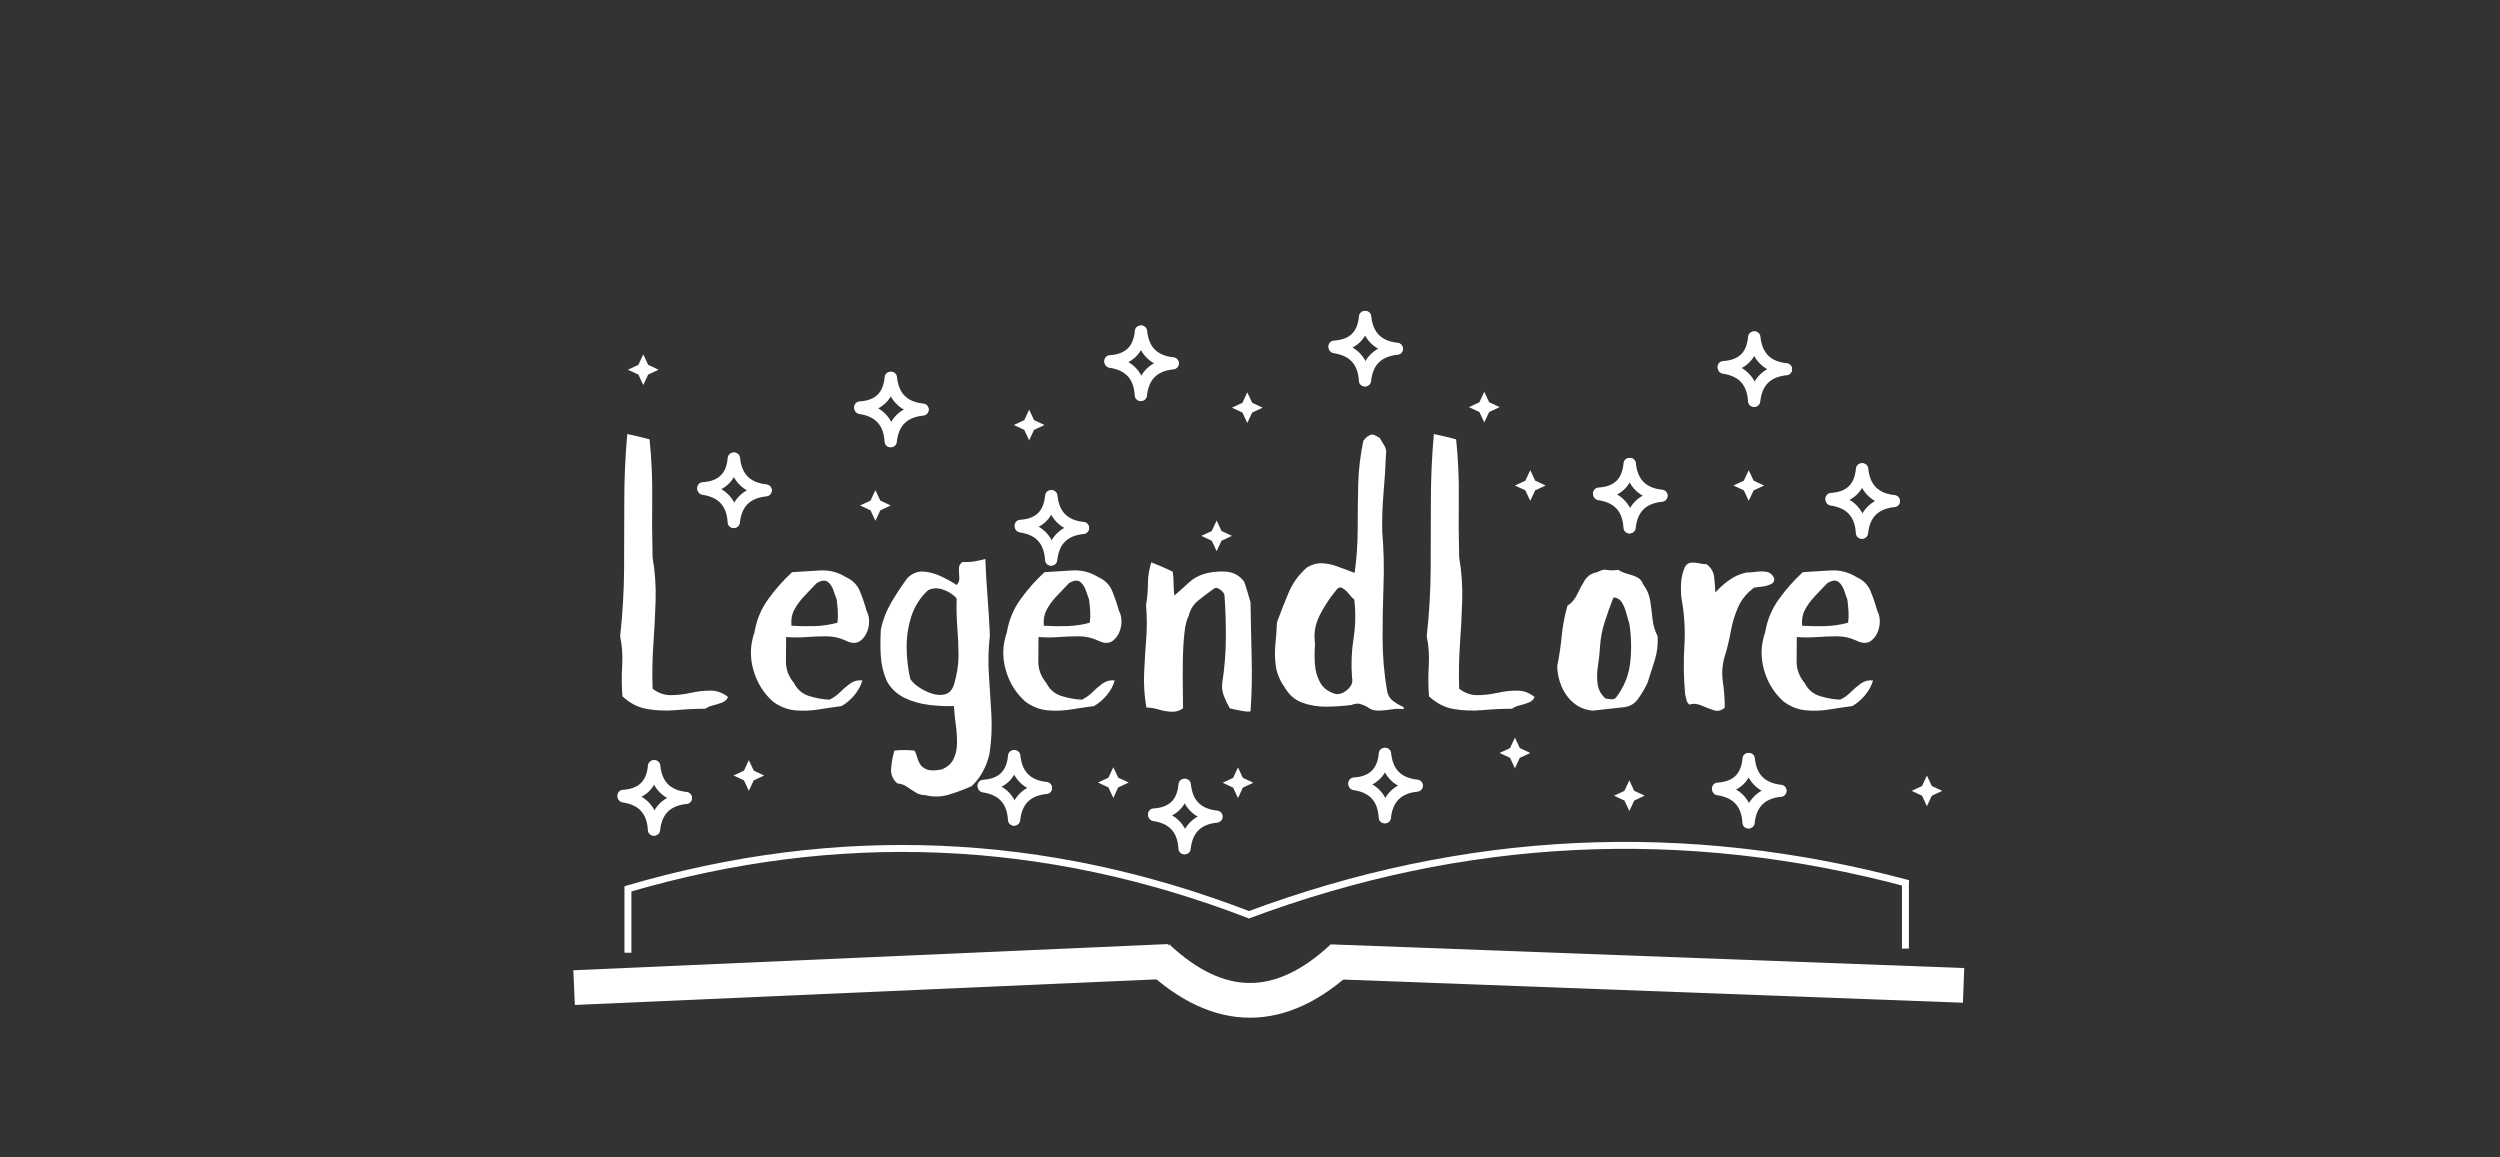 <svg xmlns="http://www.w3.org/2000/svg" xmlns:xlink="http://www.w3.org/1999/xlink" width="1080" zoomAndPan="magnify" viewBox="0 0 810 375" height="500" preserveAspectRatio="xMidYMid meet" version="1.0"><rect x="0" y="0" width="810" height="375" fill="#333333" stroke="none"/><defs><g/><clipPath id="19cd77b630"><rect x="0" width="417" y="0" height="124"/></clipPath><clipPath id="93d2332c91"><path d="M 278.664 158.809 L 288.594 158.809 L 288.594 168.738 L 278.664 168.738 Z M 278.664 158.809 " clip-rule="nonzero"/></clipPath><clipPath id="1a1515560a"><path d="M 283.629 158.809 L 285.211 162.191 L 288.594 163.773 L 285.211 165.352 L 283.629 168.738 L 282.051 165.352 L 278.664 163.773 L 282.051 162.191 Z M 283.629 158.809 " clip-rule="nonzero"/></clipPath><clipPath id="980a6929b6"><path d="M 0.664 0.809 L 10.594 0.809 L 10.594 10.738 L 0.664 10.738 Z M 0.664 0.809 " clip-rule="nonzero"/></clipPath><clipPath id="ae09de90a2"><path d="M 5.629 0.809 L 7.211 4.191 L 10.594 5.773 L 7.211 7.352 L 5.629 10.738 L 4.051 7.352 L 0.664 5.773 L 4.051 4.191 Z M 5.629 0.809 " clip-rule="nonzero"/></clipPath><clipPath id="6808b8193b"><rect x="0" width="11" y="0" height="11"/></clipPath><clipPath id="27f021901b"><path d="M 237.66 246.293 L 247.59 246.293 L 247.59 256.227 L 237.66 256.227 Z M 237.66 246.293 " clip-rule="nonzero"/></clipPath><clipPath id="1f2b73ce05"><path d="M 242.625 246.293 L 244.207 249.68 L 247.59 251.262 L 244.207 252.84 L 242.625 256.227 L 241.047 252.84 L 237.66 251.262 L 241.047 249.68 Z M 242.625 246.293 " clip-rule="nonzero"/></clipPath><clipPath id="cf31c7b174"><path d="M 0.66 0.293 L 10.59 0.293 L 10.59 10.227 L 0.66 10.227 Z M 0.66 0.293 " clip-rule="nonzero"/></clipPath><clipPath id="aac4a3cf8f"><path d="M 5.625 0.293 L 7.207 3.68 L 10.59 5.262 L 7.207 6.84 L 5.625 10.227 L 4.047 6.84 L 0.66 5.262 L 4.047 3.68 Z M 5.625 0.293 " clip-rule="nonzero"/></clipPath><clipPath id="f73fef512b"><rect x="0" width="11" y="0" height="11"/></clipPath><clipPath id="c4f5a510ff"><path d="M 399.16 127.121 L 409.094 127.121 L 409.094 137.051 L 399.16 137.051 Z M 399.16 127.121 " clip-rule="nonzero"/></clipPath><clipPath id="e5fdc90ebd"><path d="M 404.125 127.121 L 405.707 130.508 L 409.094 132.086 L 405.707 133.668 L 404.125 137.051 L 402.547 133.668 L 399.16 132.086 L 402.547 130.508 Z M 404.125 127.121 " clip-rule="nonzero"/></clipPath><clipPath id="a8435a3bcb"><path d="M 0.16 0.121 L 10.094 0.121 L 10.094 10.051 L 0.16 10.051 Z M 0.16 0.121 " clip-rule="nonzero"/></clipPath><clipPath id="9731e7569a"><path d="M 5.125 0.121 L 6.707 3.508 L 10.094 5.086 L 6.707 6.668 L 5.125 10.051 L 3.547 6.668 L 0.16 5.086 L 3.547 3.508 Z M 5.125 0.121 " clip-rule="nonzero"/></clipPath><clipPath id="3e290b8bef"><rect x="0" width="11" y="0" height="11"/></clipPath><clipPath id="cb41f458fe"><path d="M 203.453 114.82 L 213.387 114.82 L 213.387 124.754 L 203.453 124.754 Z M 203.453 114.82 " clip-rule="nonzero"/></clipPath><clipPath id="5579f0e43c"><path d="M 208.418 114.82 L 210 118.207 L 213.387 119.789 L 210 121.367 L 208.418 124.754 L 206.84 121.367 L 203.453 119.789 L 206.84 118.207 Z M 208.418 114.82 " clip-rule="nonzero"/></clipPath><clipPath id="a24dff97c5"><path d="M 0.453 0.82 L 10.387 0.82 L 10.387 10.754 L 0.453 10.754 Z M 0.453 0.82 " clip-rule="nonzero"/></clipPath><clipPath id="dbe44fde4c"><path d="M 5.418 0.82 L 7 4.207 L 10.387 5.789 L 7 7.367 L 5.418 10.754 L 3.84 7.367 L 0.453 5.789 L 3.84 4.207 Z M 5.418 0.82 " clip-rule="nonzero"/></clipPath><clipPath id="b1ee6a3529"><rect x="0" width="11" y="0" height="11"/></clipPath><clipPath id="d4dc972db2"><path d="M 355.75 248.582 L 365.684 248.582 L 365.684 258.516 L 355.75 258.516 Z M 355.75 248.582 " clip-rule="nonzero"/></clipPath><clipPath id="d77515d248"><path d="M 360.715 248.582 L 362.297 251.969 L 365.684 253.547 L 362.297 255.129 L 360.715 258.516 L 359.137 255.129 L 355.75 253.547 L 359.137 251.969 Z M 360.715 248.582 " clip-rule="nonzero"/></clipPath><clipPath id="db3a9db795"><path d="M 0.75 0.582 L 10.684 0.582 L 10.684 10.516 L 0.75 10.516 Z M 0.75 0.582 " clip-rule="nonzero"/></clipPath><clipPath id="7b569aa05f"><path d="M 5.715 0.582 L 7.297 3.969 L 10.684 5.547 L 7.297 7.129 L 5.715 10.516 L 4.137 7.129 L 0.75 5.547 L 4.137 3.969 Z M 5.715 0.582 " clip-rule="nonzero"/></clipPath><clipPath id="5159a816d9"><rect x="0" width="11" y="0" height="11"/></clipPath><clipPath id="eb03de6588"><path d="M 328.48 132.73 L 338.41 132.73 L 338.41 142.664 L 328.48 142.664 Z M 328.48 132.73 " clip-rule="nonzero"/></clipPath><clipPath id="2669a24a54"><path d="M 333.445 132.73 L 335.027 136.117 L 338.41 137.699 L 335.027 139.277 L 333.445 142.664 L 331.867 139.277 L 328.48 137.699 L 331.867 136.117 Z M 333.445 132.73 " clip-rule="nonzero"/></clipPath><clipPath id="cc281baaf3"><path d="M 0.48 0.73 L 10.41 0.73 L 10.41 10.664 L 0.48 10.664 Z M 0.48 0.73 " clip-rule="nonzero"/></clipPath><clipPath id="87c6e11122"><path d="M 5.445 0.73 L 7.027 4.117 L 10.41 5.699 L 7.027 7.277 L 5.445 10.664 L 3.867 7.277 L 0.48 5.699 L 3.867 4.117 Z M 5.445 0.73 " clip-rule="nonzero"/></clipPath><clipPath id="f81ce01976"><rect x="0" width="11" y="0" height="11"/></clipPath><clipPath id="677ed71cf2"><path d="M 389.23 168.652 L 399.16 168.652 L 399.16 178.586 L 389.23 178.586 Z M 389.23 168.652 " clip-rule="nonzero"/></clipPath><clipPath id="3ca3c18296"><path d="M 394.195 168.652 L 395.773 172.039 L 399.16 173.617 L 395.773 175.199 L 394.195 178.586 L 392.613 175.199 L 389.23 173.617 L 392.613 172.039 Z M 394.195 168.652 " clip-rule="nonzero"/></clipPath><clipPath id="cb832947cf"><path d="M 0.23 0.652 L 10.16 0.652 L 10.16 10.586 L 0.23 10.586 Z M 0.23 0.652 " clip-rule="nonzero"/></clipPath><clipPath id="2df8621d0f"><path d="M 5.195 0.652 L 6.773 4.039 L 10.16 5.617 L 6.773 7.199 L 5.195 10.586 L 3.613 7.199 L 0.23 5.617 L 3.613 4.039 Z M 5.195 0.652 " clip-rule="nonzero"/></clipPath><clipPath id="a564f7ed4c"><rect x="0" width="11" y="0" height="11"/></clipPath><clipPath id="405c2d974f"><path d="M 396.141 248.645 L 406.074 248.645 L 406.074 258.574 L 396.141 258.574 Z M 396.141 248.645 " clip-rule="nonzero"/></clipPath><clipPath id="990f99c279"><path d="M 401.109 248.645 L 402.688 252.027 L 406.074 253.609 L 402.688 255.188 L 401.109 258.574 L 399.527 255.188 L 396.141 253.609 L 399.527 252.027 Z M 401.109 248.645 " clip-rule="nonzero"/></clipPath><clipPath id="78e7ab5807"><path d="M 0.141 0.645 L 10.074 0.645 L 10.074 10.574 L 0.141 10.574 Z M 0.141 0.645 " clip-rule="nonzero"/></clipPath><clipPath id="985cf515b1"><path d="M 5.109 0.645 L 6.688 4.027 L 10.074 5.609 L 6.688 7.188 L 5.109 10.574 L 3.527 7.188 L 0.141 5.609 L 3.527 4.027 Z M 5.109 0.645 " clip-rule="nonzero"/></clipPath><clipPath id="4160f84d3f"><rect x="0" width="11" y="0" height="11"/></clipPath><clipPath id="65ee589022"><path d="M 561.625 152.34 L 571.559 152.34 L 571.559 162.273 L 561.625 162.273 Z M 561.625 152.34 " clip-rule="nonzero"/></clipPath><clipPath id="375c18d484"><path d="M 566.59 152.34 L 568.172 155.727 L 571.559 157.305 L 568.172 158.887 L 566.59 162.273 L 565.012 158.887 L 561.625 157.305 L 565.012 155.727 Z M 566.59 152.34 " clip-rule="nonzero"/></clipPath><clipPath id="97b5f31331"><path d="M 0.625 0.34 L 10.559 0.34 L 10.559 10.273 L 0.625 10.273 Z M 0.625 0.34 " clip-rule="nonzero"/></clipPath><clipPath id="3f69a61c8d"><path d="M 5.59 0.34 L 7.172 3.727 L 10.559 5.305 L 7.172 6.887 L 5.59 10.273 L 4.012 6.887 L 0.625 5.305 L 4.012 3.727 Z M 5.59 0.34 " clip-rule="nonzero"/></clipPath><clipPath id="c5368a78e3"><rect x="0" width="11" y="0" height="11"/></clipPath><clipPath id="3c218f7c60"><path d="M 475.941 126.941 L 485.871 126.941 L 485.871 136.875 L 475.941 136.875 Z M 475.941 126.941 " clip-rule="nonzero"/></clipPath><clipPath id="f4ed960d03"><path d="M 480.906 126.941 L 482.488 130.328 L 485.871 131.91 L 482.488 133.488 L 480.906 136.875 L 479.328 133.488 L 475.941 131.91 L 479.328 130.328 Z M 480.906 126.941 " clip-rule="nonzero"/></clipPath><clipPath id="cdc7d4edd1"><path d="M 0.941 0.941 L 10.871 0.941 L 10.871 10.875 L 0.941 10.875 Z M 0.941 0.941 " clip-rule="nonzero"/></clipPath><clipPath id="0d443a2fd3"><path d="M 5.906 0.941 L 7.488 4.328 L 10.871 5.91 L 7.488 7.488 L 5.906 10.875 L 4.328 7.488 L 0.941 5.91 L 4.328 4.328 Z M 5.906 0.941 " clip-rule="nonzero"/></clipPath><clipPath id="e21e625528"><rect x="0" width="11" y="0" height="11"/></clipPath><clipPath id="8fd3fe22e8"><path d="M 619.355 251.273 L 629.289 251.273 L 629.289 261.207 L 619.355 261.207 Z M 619.355 251.273 " clip-rule="nonzero"/></clipPath><clipPath id="017f86a66f"><path d="M 624.32 251.273 L 625.902 254.66 L 629.289 256.242 L 625.902 257.82 L 624.32 261.207 L 622.742 257.82 L 619.355 256.242 L 622.742 254.66 Z M 624.32 251.273 " clip-rule="nonzero"/></clipPath><clipPath id="c5461abea5"><path d="M 0.355 0.273 L 10.289 0.273 L 10.289 10.207 L 0.355 10.207 Z M 0.355 0.273 " clip-rule="nonzero"/></clipPath><clipPath id="b410138ce6"><path d="M 5.32 0.273 L 6.902 3.66 L 10.289 5.242 L 6.902 6.82 L 5.32 10.207 L 3.742 6.82 L 0.355 5.242 L 3.742 3.66 Z M 5.32 0.273 " clip-rule="nonzero"/></clipPath><clipPath id="1a68081cf5"><rect x="0" width="11" y="0" height="11"/></clipPath><clipPath id="86763c31bf"><path d="M 522.938 252.832 L 532.871 252.832 L 532.871 262.766 L 522.938 262.766 Z M 522.938 252.832 " clip-rule="nonzero"/></clipPath><clipPath id="ebac26bce2"><path d="M 527.906 252.832 L 529.484 256.219 L 532.871 257.801 L 529.484 259.379 L 527.906 262.766 L 526.324 259.379 L 522.938 257.801 L 526.324 256.219 Z M 527.906 252.832 " clip-rule="nonzero"/></clipPath><clipPath id="88a3e527e9"><path d="M 0.938 0.832 L 10.871 0.832 L 10.871 10.766 L 0.938 10.766 Z M 0.938 0.832 " clip-rule="nonzero"/></clipPath><clipPath id="b47f93aa3e"><path d="M 5.906 0.832 L 7.484 4.219 L 10.871 5.801 L 7.484 7.379 L 5.906 10.766 L 4.324 7.379 L 0.938 5.801 L 4.324 4.219 Z M 5.906 0.832 " clip-rule="nonzero"/></clipPath><clipPath id="519af1750c"><rect x="0" width="11" y="0" height="11"/></clipPath><clipPath id="be1f9e3ba4"><path d="M 485.871 238.996 L 495.805 238.996 L 495.805 248.926 L 485.871 248.926 Z M 485.871 238.996 " clip-rule="nonzero"/></clipPath><clipPath id="1b47509bf1"><path d="M 490.84 238.996 L 492.418 242.379 L 495.805 243.961 L 492.418 245.539 L 490.84 248.926 L 489.258 245.539 L 485.871 243.961 L 489.258 242.379 Z M 490.84 238.996 " clip-rule="nonzero"/></clipPath><clipPath id="200c60fbed"><path d="M 0.871 0.996 L 10.805 0.996 L 10.805 10.926 L 0.871 10.926 Z M 0.871 0.996 " clip-rule="nonzero"/></clipPath><clipPath id="ab2430bf1f"><path d="M 5.84 0.996 L 7.418 4.379 L 10.805 5.961 L 7.418 7.539 L 5.84 10.926 L 4.258 7.539 L 0.871 5.961 L 4.258 4.379 Z M 5.84 0.996 " clip-rule="nonzero"/></clipPath><clipPath id="14e1be2e40"><rect x="0" width="11" y="0" height="11"/></clipPath><clipPath id="4d6b4788bb"><path d="M 490.84 152.34 L 500.77 152.34 L 500.77 162.273 L 490.84 162.273 Z M 490.84 152.34 " clip-rule="nonzero"/></clipPath><clipPath id="7a5121885a"><path d="M 495.805 152.34 L 497.383 155.727 L 500.77 157.305 L 497.383 158.887 L 495.805 162.273 L 494.223 158.887 L 490.84 157.305 L 494.223 155.727 Z M 495.805 152.34 " clip-rule="nonzero"/></clipPath><clipPath id="80f5c8cfbe"><path d="M 0.84 0.34 L 10.77 0.34 L 10.77 10.273 L 0.84 10.273 Z M 0.84 0.34 " clip-rule="nonzero"/></clipPath><clipPath id="07597ca079"><path d="M 5.805 0.34 L 7.383 3.727 L 10.77 5.305 L 7.383 6.887 L 5.805 10.273 L 4.223 6.887 L 0.84 5.305 L 4.223 3.727 Z M 5.805 0.34 " clip-rule="nonzero"/></clipPath><clipPath id="fb06051d44"><rect x="0" width="11" y="0" height="11"/></clipPath></defs><g transform="matrix(1, 0, 0, 1, 197, 138)"><g clip-path="url(#19cd77b630)"><g fill="#ffffff" fill-opacity="1"><g transform="translate(0.254, 92.24)"><g><path d="M 38.625 -4.406 C 38.301 -3.582 37.672 -2.988 36.734 -2.625 C 35.797 -2.258 34.816 -1.953 33.797 -1.703 C 32.785 -1.461 31.953 -1.098 31.297 -0.609 C 28.273 -0.609 25.156 -0.461 21.938 -0.172 C 18.719 0.109 15.598 0.004 12.578 -0.484 C 9.566 -0.973 6.844 -2.359 4.406 -4.641 C 4.156 -7.898 4.129 -11.18 4.328 -14.484 C 4.535 -17.785 4.316 -20.984 3.672 -24.078 C 4.484 -31.41 4.91 -38.703 4.953 -45.953 C 4.992 -53.211 5.016 -60.488 5.016 -67.781 C 5.016 -75.082 5.336 -82.359 5.984 -89.609 C 7.211 -89.367 8.414 -89.102 9.594 -88.812 C 10.781 -88.531 11.984 -88.223 13.203 -87.891 C 13.859 -81.535 14.145 -75.16 14.062 -68.766 C 13.977 -62.367 14.02 -55.992 14.188 -49.641 C 15 -44.91 15.32 -40.16 15.156 -35.391 C 15 -30.617 14.754 -25.891 14.422 -21.203 C 14.098 -16.523 14.02 -11.82 14.188 -7.094 C 15.977 -5.707 17.93 -5.016 20.047 -5.016 C 22.172 -5.016 24.332 -5.258 26.531 -5.75 C 28.727 -6.238 30.863 -6.484 32.938 -6.484 C 35.02 -6.484 36.914 -5.789 38.625 -4.406 Z M 38.625 -4.406 "/></g></g></g><g fill="#ffffff" fill-opacity="1"><g transform="translate(42.547, 92.24)"><g><path d="M 41.203 -32.391 C 42.016 -30.848 42.238 -29.117 41.875 -27.203 C 41.508 -25.285 40.672 -23.797 39.359 -22.734 C 38.055 -21.68 36.391 -21.68 34.359 -22.734 C 32.398 -23.629 30.336 -24.078 28.172 -24.078 C 26.016 -24.078 23.836 -23.992 21.641 -23.828 C 19.441 -23.672 17.281 -23.676 15.156 -23.844 C 15.156 -21.312 15.133 -18.723 15.094 -16.078 C 15.051 -13.43 15.926 -11.047 17.719 -8.922 C 18.781 -6.805 20.43 -5.398 22.672 -4.703 C 24.922 -4.016 27.102 -3.629 29.219 -3.547 C 30.438 -4.117 31.578 -4.93 32.641 -5.984 C 33.703 -7.047 34.801 -7.984 35.938 -8.797 C 37.082 -9.617 38.391 -9.945 39.859 -9.781 C 39.367 -8.07 38.508 -6.484 37.281 -5.016 C 36.062 -3.547 34.676 -2.363 33.125 -1.469 C 30.688 -1.145 28.18 -0.773 25.609 -0.359 C 23.047 0.047 20.5 0.129 17.969 -0.109 C 15.445 -0.359 13.082 -1.301 10.875 -2.938 C 7.781 -5.707 5.66 -9.148 4.516 -13.266 C 3.379 -17.379 3.504 -21.395 4.891 -25.312 C 5.547 -29.301 7.035 -32.906 9.359 -36.125 C 11.68 -39.344 14.266 -42.254 17.109 -44.859 C 19.961 -45.023 22.914 -45.207 25.969 -45.406 C 29.031 -45.613 31.863 -44.906 34.469 -43.281 C 36.676 -42.301 38.207 -40.77 39.062 -38.688 C 39.914 -36.613 40.629 -34.516 41.203 -32.391 Z M 31.547 -35.938 C 31.211 -36.914 30.844 -37.973 30.438 -39.109 C 30.031 -40.254 29.422 -41.133 28.609 -41.75 C 27.797 -42.363 26.613 -42.223 25.062 -41.328 C 23.844 -40.016 22.555 -38.664 21.203 -37.281 C 19.859 -35.895 18.758 -34.426 17.906 -32.875 C 17.051 -31.332 16.707 -29.539 16.875 -27.5 C 19.395 -27.344 21.914 -27.301 24.438 -27.375 C 26.969 -27.457 29.414 -27.828 31.781 -28.484 C 31.945 -29.703 31.988 -30.941 31.906 -32.203 C 31.82 -33.473 31.703 -34.719 31.547 -35.938 Z M 31.547 -35.938 "/></g></g></g><g fill="#ffffff" fill-opacity="1"><g transform="translate(84.594, 92.24)"><g><path d="M 39.125 -24.328 C 38.633 -20.172 38.531 -15.953 38.812 -11.672 C 39.102 -7.391 39.367 -3.094 39.609 1.219 C 39.848 5.539 39.645 9.781 39 13.938 C 38.594 15.895 37.898 17.789 36.922 19.625 C 35.941 21.457 34.719 23.066 33.25 24.453 C 30.883 25.516 28.438 26.43 25.906 27.203 C 23.383 27.973 20.82 28.035 18.219 27.391 C 17.07 27.391 16.031 27.102 15.094 26.531 C 14.156 25.957 13.219 25.344 12.281 24.688 C 11.344 24.039 10.305 23.676 9.172 23.594 C 7.617 22.289 6.941 20.598 7.141 18.516 C 7.348 16.441 7.695 14.586 8.188 12.953 C 10.383 12.711 12.547 12.711 14.672 12.953 C 14.992 13.359 15.254 13.969 15.453 14.781 C 15.66 15.602 15.988 16.422 16.438 17.234 C 16.883 18.047 17.641 18.656 18.703 19.062 C 19.766 19.477 21.352 19.484 23.469 19.078 C 25.344 18.336 26.645 17.191 27.375 15.641 C 28.113 14.098 28.484 12.328 28.484 10.328 C 28.484 8.328 28.336 6.305 28.047 4.266 C 27.766 2.234 27.582 0.32 27.5 -1.469 C 25.062 -1.383 22.414 -1.504 19.562 -1.828 C 16.707 -2.16 14.035 -2.914 11.547 -4.094 C 9.066 -5.281 7.133 -7.094 5.75 -9.531 C 4.602 -12.145 3.945 -14.875 3.781 -17.719 C 3.625 -20.57 3.629 -23.426 3.797 -26.281 C 4.441 -29.375 5.578 -32.305 7.203 -35.078 C 8.836 -37.859 10.594 -40.508 12.469 -43.031 C 14.02 -44.5 15.734 -45.172 17.609 -45.047 C 19.484 -44.922 21.375 -44.41 23.281 -43.516 C 25.195 -42.617 26.891 -41.68 28.359 -40.703 C 29.016 -41.359 29.301 -42.176 29.219 -43.156 C 29.133 -44.133 29.094 -45.094 29.094 -46.031 C 29.094 -46.969 29.5 -47.68 30.312 -48.172 C 31.625 -48.086 32.891 -48.145 34.109 -48.344 C 35.328 -48.551 36.508 -48.816 37.656 -49.141 C 37.812 -44.984 38.051 -40.848 38.375 -36.734 C 38.707 -32.617 38.957 -28.484 39.125 -24.328 Z M 28.359 -36.312 C 28.035 -36.801 27.383 -37.367 26.406 -38.016 C 25.426 -38.672 24.285 -39.16 22.984 -39.484 C 21.68 -39.805 20.379 -39.645 19.078 -39 C 16.547 -36.633 14.75 -33.82 13.688 -30.562 C 12.633 -27.301 12.125 -23.914 12.156 -20.406 C 12.195 -16.906 12.586 -13.523 13.328 -10.266 C 13.898 -9.367 14.836 -8.473 16.141 -7.578 C 17.441 -6.68 18.863 -5.988 20.406 -5.5 C 21.957 -5.008 23.383 -4.945 24.688 -5.312 C 26 -5.688 26.938 -6.727 27.5 -8.438 C 28.477 -11.781 28.969 -14.895 28.969 -17.781 C 28.969 -20.676 28.844 -23.629 28.594 -26.641 C 28.352 -29.66 28.273 -32.883 28.359 -36.312 Z M 28.359 -36.312 "/></g></g></g><g fill="#ffffff" fill-opacity="1"><g transform="translate(124.32, 92.24)"><g><path d="M 41.203 -32.391 C 42.016 -30.848 42.238 -29.117 41.875 -27.203 C 41.508 -25.285 40.672 -23.797 39.359 -22.734 C 38.055 -21.68 36.391 -21.68 34.359 -22.734 C 32.398 -23.629 30.336 -24.078 28.172 -24.078 C 26.016 -24.078 23.836 -23.992 21.641 -23.828 C 19.441 -23.672 17.281 -23.676 15.156 -23.844 C 15.156 -21.312 15.133 -18.723 15.094 -16.078 C 15.051 -13.43 15.926 -11.047 17.719 -8.922 C 18.781 -6.805 20.43 -5.398 22.672 -4.703 C 24.922 -4.016 27.102 -3.629 29.219 -3.547 C 30.438 -4.117 31.578 -4.93 32.641 -5.984 C 33.703 -7.047 34.801 -7.984 35.938 -8.797 C 37.082 -9.617 38.391 -9.945 39.859 -9.781 C 39.367 -8.07 38.508 -6.484 37.281 -5.016 C 36.062 -3.547 34.676 -2.363 33.125 -1.469 C 30.688 -1.145 28.18 -0.773 25.609 -0.359 C 23.047 0.047 20.5 0.129 17.969 -0.109 C 15.445 -0.359 13.082 -1.301 10.875 -2.938 C 7.781 -5.707 5.66 -9.148 4.516 -13.266 C 3.379 -17.379 3.504 -21.395 4.891 -25.312 C 5.547 -29.301 7.035 -32.906 9.359 -36.125 C 11.68 -39.344 14.266 -42.254 17.109 -44.859 C 19.961 -45.023 22.914 -45.207 25.969 -45.406 C 29.031 -45.613 31.863 -44.906 34.469 -43.281 C 36.676 -42.301 38.207 -40.77 39.062 -38.688 C 39.914 -36.613 40.629 -34.516 41.203 -32.391 Z M 31.547 -35.938 C 31.211 -36.914 30.844 -37.973 30.438 -39.109 C 30.031 -40.254 29.422 -41.133 28.609 -41.75 C 27.797 -42.363 26.613 -42.223 25.062 -41.328 C 23.844 -40.016 22.555 -38.664 21.203 -37.281 C 19.859 -35.895 18.758 -34.426 17.906 -32.875 C 17.051 -31.332 16.707 -29.539 16.875 -27.5 C 19.395 -27.344 21.914 -27.301 24.438 -27.375 C 26.969 -27.457 29.414 -27.828 31.781 -28.484 C 31.945 -29.703 31.988 -30.941 31.906 -32.203 C 31.82 -33.473 31.703 -34.719 31.547 -35.938 Z M 31.547 -35.938 "/></g></g></g><g fill="#ffffff" fill-opacity="1"><g transform="translate(170.035, 92.24)"><g><path d="M 31.422 -0.734 C 30.68 -2.035 30.047 -3.359 29.516 -4.703 C 28.992 -6.047 28.812 -7.453 28.969 -8.922 C 29.707 -13.648 30.098 -18.395 30.141 -23.156 C 30.18 -27.926 30.035 -32.676 29.703 -37.406 C 29.547 -38.062 29.035 -38.691 28.172 -39.297 C 27.316 -39.91 26.566 -39.895 25.922 -39.25 C 24.285 -38.102 22.691 -36.895 21.141 -35.625 C 19.598 -34.363 18.582 -32.719 18.094 -30.688 C 17.438 -29.539 16.969 -27.602 16.688 -24.875 C 16.406 -22.145 16.242 -19.148 16.203 -15.891 C 16.16 -12.629 16.16 -9.594 16.203 -6.781 C 16.242 -3.969 16.266 -1.953 16.266 -0.734 C 15.117 0.078 13.852 0.441 12.469 0.359 C 11.082 0.285 9.719 0.047 8.375 -0.359 C 7.031 -0.773 5.707 -0.984 4.406 -0.984 C 3.75 -4.723 3.5 -8.426 3.656 -12.094 C 3.82 -15.77 4.047 -19.461 4.328 -23.172 C 4.617 -26.879 4.602 -30.566 4.281 -34.234 C 4.688 -36.516 4.891 -38.816 4.891 -41.141 C 4.891 -43.461 5.254 -45.766 5.984 -48.047 C 7.211 -47.555 8.395 -47.066 9.531 -46.578 C 10.676 -46.086 11.816 -45.555 12.953 -44.984 C 13.117 -43.68 13.203 -42.398 13.203 -41.141 C 13.203 -39.879 13.285 -38.594 13.453 -37.281 C 14.992 -38.594 16.5 -39.941 17.969 -41.328 C 19.438 -42.711 21.109 -43.688 22.984 -44.25 C 25.098 -44.906 27.414 -45.172 29.938 -45.047 C 32.469 -44.922 34.508 -43.844 36.062 -41.812 C 36.469 -40.664 36.832 -39.539 37.156 -38.438 C 37.488 -37.344 37.816 -36.223 38.141 -35.078 C 38.223 -29.211 38.344 -23.328 38.5 -17.422 C 38.664 -11.516 38.547 -5.625 38.141 0.25 C 37.734 0.32 37.305 0.336 36.859 0.297 C 36.41 0.266 35.984 0.207 35.578 0.125 C 34.836 -0.039 34.117 -0.18 33.422 -0.297 C 32.734 -0.422 32.066 -0.566 31.422 -0.734 Z M 31.422 -0.734 "/></g></g></g><g fill="#ffffff" fill-opacity="1"><g transform="translate(212.328, 92.24)"><g><path d="M 40.094 -6.359 C 40.344 -4.973 40.992 -3.891 42.047 -3.109 C 43.109 -2.336 44.047 -1.77 44.859 -1.406 C 45.68 -1.039 45.805 -0.734 45.234 -0.484 C 44.086 -0.648 42.781 -0.609 41.312 -0.359 C 39.852 -0.117 38.445 0 37.094 0 C 35.75 0 34.594 -0.406 33.625 -1.219 C 32.727 -1.707 31.93 -2.031 31.234 -2.188 C 30.547 -2.352 29.629 -2.234 28.484 -1.828 C 26.035 -1.504 23.406 -1.32 20.594 -1.281 C 17.781 -1.238 15.129 -1.664 12.641 -2.562 C 10.16 -3.457 8.188 -5.211 6.719 -7.828 C 5.25 -9.941 4.352 -12.16 4.031 -14.484 C 3.707 -16.805 3.664 -19.172 3.906 -21.578 C 4.156 -23.984 4.32 -26.328 4.406 -28.609 C 5.539 -31.703 6.781 -34.859 8.125 -38.078 C 9.469 -41.297 11.445 -44.047 14.062 -46.328 C 15.77 -47.391 17.5 -47.859 19.25 -47.734 C 21 -47.617 22.75 -47.211 24.5 -46.516 C 26.258 -45.828 27.953 -45.195 29.578 -44.625 C 30.234 -49.352 30.562 -54.098 30.562 -58.859 C 30.562 -63.629 30.617 -68.414 30.734 -73.219 C 30.859 -78.031 31.41 -82.758 32.391 -87.406 C 32.391 -87.406 32.57 -87.629 32.938 -88.078 C 33.312 -88.523 33.82 -88.91 34.469 -89.234 C 35.125 -89.566 35.816 -89.488 36.547 -89 C 36.797 -88.832 37.02 -88.707 37.219 -88.625 C 37.426 -88.551 37.57 -88.473 37.656 -88.391 C 38.227 -87.492 38.754 -86.633 39.234 -85.812 C 39.723 -85 39.891 -84.062 39.734 -83 C 39.566 -78.844 39.301 -74.688 38.938 -70.531 C 38.57 -66.375 38.43 -62.18 38.516 -57.953 C 39.004 -52.242 39.145 -46.516 38.938 -40.766 C 38.727 -35.023 38.625 -29.281 38.625 -23.531 C 38.625 -17.789 39.113 -12.066 40.094 -6.359 Z M 28.734 -10.641 C 28.398 -14.953 28.562 -19.188 29.219 -23.344 C 29.875 -27.5 29.957 -31.695 29.469 -35.938 C 28.977 -36.344 28.383 -36.973 27.688 -37.828 C 27 -38.691 26.285 -39.328 25.547 -39.734 C 24.816 -40.141 24.125 -39.852 23.469 -38.875 C 21.508 -36.508 19.773 -33.859 18.266 -30.922 C 16.766 -27.992 16.258 -24.898 16.75 -21.641 C 16.582 -19.68 16.562 -17.562 16.688 -15.281 C 16.812 -13 17.379 -10.941 18.391 -9.109 C 19.41 -7.273 21.102 -6.031 23.469 -5.375 C 24.77 -5.219 26.051 -5.707 27.312 -6.844 C 28.582 -7.988 29.055 -9.254 28.734 -10.641 Z M 28.734 -10.641 "/></g></g></g><g fill="#ffffff" fill-opacity="1"><g transform="translate(261.588, 92.24)"><g><path d="M 38.625 -4.406 C 38.301 -3.582 37.672 -2.988 36.734 -2.625 C 35.797 -2.258 34.816 -1.953 33.797 -1.703 C 32.785 -1.461 31.953 -1.098 31.297 -0.609 C 28.273 -0.609 25.156 -0.461 21.938 -0.172 C 18.719 0.109 15.598 0.004 12.578 -0.484 C 9.566 -0.973 6.844 -2.359 4.406 -4.641 C 4.156 -7.898 4.129 -11.18 4.328 -14.484 C 4.535 -17.785 4.316 -20.984 3.672 -24.078 C 4.484 -31.41 4.91 -38.703 4.953 -45.953 C 4.992 -53.211 5.016 -60.488 5.016 -67.781 C 5.016 -75.082 5.336 -82.359 5.984 -89.609 C 7.211 -89.367 8.414 -89.102 9.594 -88.812 C 10.781 -88.531 11.984 -88.223 13.203 -87.891 C 13.859 -81.535 14.145 -75.16 14.062 -68.766 C 13.977 -62.367 14.02 -55.992 14.188 -49.641 C 15 -44.91 15.32 -40.16 15.156 -35.391 C 15 -30.617 14.754 -25.891 14.422 -21.203 C 14.098 -16.523 14.02 -11.82 14.188 -7.094 C 15.977 -5.707 17.93 -5.016 20.047 -5.016 C 22.172 -5.016 24.332 -5.258 26.531 -5.75 C 28.727 -6.238 30.863 -6.484 32.938 -6.484 C 35.02 -6.484 36.914 -5.789 38.625 -4.406 Z M 38.625 -4.406 "/></g></g></g><g fill="#ffffff" fill-opacity="1"><g transform="translate(303.881, 92.24)"><g><path d="M 36.188 -24.078 C 36.352 -21.473 36.047 -18.906 35.266 -16.375 C 34.492 -13.852 33.703 -11.367 32.891 -8.922 C 32.066 -7.211 31.066 -5.52 29.891 -3.844 C 28.711 -2.176 27.102 -1.258 25.062 -1.094 L 15.281 0 C 12.914 -0.164 10.859 -0.957 9.109 -2.375 C 7.359 -3.801 6.016 -5.613 5.078 -7.812 C 4.141 -10.02 3.672 -12.223 3.672 -14.422 C 4.316 -17.68 4.801 -20.961 5.125 -24.266 C 5.457 -27.566 6.07 -30.805 6.969 -33.984 C 8.352 -34.879 9.41 -36.117 10.141 -37.703 C 10.879 -39.297 11.695 -40.805 12.594 -42.234 C 13.488 -43.66 14.832 -44.535 16.625 -44.859 C 17.77 -45.43 18.582 -45.695 19.062 -45.656 C 19.551 -45.613 20.102 -45.551 20.719 -45.469 C 21.332 -45.395 22.25 -45.438 23.469 -45.594 C 24.363 -45.031 25.363 -44.602 26.469 -44.312 C 27.57 -44.031 28.586 -43.664 29.516 -43.219 C 30.453 -42.77 31.129 -41.973 31.547 -40.828 C 32.766 -39.203 33.516 -37.43 33.797 -35.516 C 34.086 -33.598 34.332 -31.66 34.531 -29.703 C 34.738 -27.742 35.289 -25.867 36.188 -24.078 Z M 27.016 -28.234 C 26.691 -29.211 26.363 -30.332 26.031 -31.594 C 25.707 -32.863 25.238 -34.004 24.625 -35.016 C 24.02 -36.035 23.102 -36.586 21.875 -36.672 C 20.82 -33.984 19.863 -31.297 19 -28.609 C 18.145 -25.922 17.641 -23.109 17.484 -20.172 C 17.398 -18.535 17.191 -16.676 16.859 -14.594 C 16.535 -12.52 16.492 -10.547 16.734 -8.672 C 16.984 -6.805 17.844 -5.219 19.312 -3.906 C 19.883 -3.832 20.492 -3.754 21.141 -3.672 C 21.797 -3.586 22.328 -3.789 22.734 -4.281 C 25.348 -7.695 26.879 -11.504 27.328 -15.703 C 27.773 -19.898 27.672 -24.078 27.016 -28.234 Z M 27.016 -28.234 "/></g></g></g><g fill="#ffffff" fill-opacity="1"><g transform="translate(343.851, 92.24)"><g><path d="M 33.859 -43.156 C 34.191 -42.176 33.906 -41.461 33 -41.016 C 32.102 -40.566 31.066 -40.281 29.891 -40.156 C 28.711 -40.031 27.914 -39.93 27.5 -39.859 C 25.145 -38.141 23.414 -36.035 22.312 -33.547 C 21.207 -31.066 20.41 -28.441 19.922 -25.672 C 19.43 -22.898 18.781 -20.211 17.969 -17.609 C 17.156 -14.836 16.953 -12.082 17.359 -9.344 C 17.766 -6.613 17.969 -3.828 17.969 -0.984 C 16.906 -0.004 15.723 0.281 14.422 -0.125 C 13.117 -0.531 11.797 -1.035 10.453 -1.641 C 9.109 -2.254 7.785 -2.359 6.484 -1.953 C 5.992 -2.359 5.688 -2.867 5.562 -3.484 C 5.438 -4.098 5.297 -4.688 5.141 -5.25 C 4.648 -10.551 4.566 -15.805 4.891 -21.016 C 5.211 -26.234 4.883 -31.453 3.906 -36.672 C 3.75 -38.305 3.727 -39.957 3.844 -41.625 C 3.969 -43.289 4.359 -44.898 5.016 -46.453 C 5.504 -47.348 6.156 -47.836 6.969 -47.922 C 7.781 -48.004 8.656 -47.941 9.594 -47.734 C 10.531 -47.535 11.367 -47.438 12.109 -47.438 C 13.566 -46.289 14.379 -44.879 14.547 -43.203 C 14.711 -41.535 14.836 -39.891 14.922 -38.266 C 16.305 -39.816 17.832 -41.18 19.5 -42.359 C 21.164 -43.535 23.02 -44.332 25.062 -44.75 C 26.039 -44.75 27.078 -44.828 28.172 -44.984 C 29.273 -45.148 30.352 -45.148 31.406 -44.984 C 32.469 -44.828 33.285 -44.219 33.859 -43.156 Z M 33.859 -43.156 "/></g></g></g><g fill="#ffffff" fill-opacity="1"><g transform="translate(370.008, 92.24)"><g><path d="M 41.203 -32.391 C 42.016 -30.848 42.238 -29.117 41.875 -27.203 C 41.508 -25.285 40.672 -23.797 39.359 -22.734 C 38.055 -21.68 36.391 -21.68 34.359 -22.734 C 32.398 -23.629 30.336 -24.078 28.172 -24.078 C 26.016 -24.078 23.836 -23.992 21.641 -23.828 C 19.441 -23.672 17.281 -23.676 15.156 -23.844 C 15.156 -21.312 15.133 -18.723 15.094 -16.078 C 15.051 -13.43 15.926 -11.047 17.719 -8.922 C 18.781 -6.805 20.43 -5.398 22.672 -4.703 C 24.922 -4.016 27.102 -3.629 29.219 -3.547 C 30.438 -4.117 31.578 -4.93 32.641 -5.984 C 33.703 -7.047 34.801 -7.984 35.938 -8.797 C 37.082 -9.617 38.391 -9.945 39.859 -9.781 C 39.367 -8.07 38.508 -6.484 37.281 -5.016 C 36.062 -3.547 34.676 -2.363 33.125 -1.469 C 30.688 -1.145 28.18 -0.773 25.609 -0.359 C 23.047 0.047 20.5 0.129 17.969 -0.109 C 15.445 -0.359 13.082 -1.301 10.875 -2.938 C 7.781 -5.707 5.66 -9.148 4.516 -13.266 C 3.379 -17.379 3.504 -21.395 4.891 -25.312 C 5.547 -29.301 7.035 -32.906 9.359 -36.125 C 11.68 -39.344 14.266 -42.254 17.109 -44.859 C 19.961 -45.023 22.914 -45.207 25.969 -45.406 C 29.031 -45.613 31.863 -44.906 34.469 -43.281 C 36.676 -42.301 38.207 -40.77 39.062 -38.688 C 39.914 -36.613 40.629 -34.516 41.203 -32.391 Z M 31.547 -35.938 C 31.211 -36.914 30.844 -37.973 30.438 -39.109 C 30.031 -40.254 29.422 -41.133 28.609 -41.75 C 27.797 -42.363 26.613 -42.223 25.062 -41.328 C 23.844 -40.016 22.555 -38.664 21.203 -37.281 C 19.859 -35.895 18.758 -34.426 17.906 -32.875 C 17.051 -31.332 16.707 -29.539 16.875 -27.5 C 19.395 -27.344 21.914 -27.301 24.438 -27.375 C 26.969 -27.457 29.414 -27.828 31.781 -28.484 C 31.945 -29.703 31.988 -30.941 31.906 -32.203 C 31.82 -33.473 31.703 -34.719 31.547 -35.938 Z M 31.547 -35.938 "/></g></g></g></g></g><path stroke-linecap="butt" transform="matrix(0.75, 0, 0, 0.75, 371.167, 305.975)" fill="none" stroke-linejoin="miter" d="M 5.126 5.476 C 31.782 30.414 58.438 30.414 85.095 5.476 " stroke="#ffffff" stroke-width="15" stroke-opacity="1" stroke-miterlimit="4"/><path stroke-linecap="butt" transform="matrix(0.749, -0.033, 0.033, 0.749, 185.756, 314.37)" fill="none" stroke-linejoin="miter" d="M 0 7.498 L 257.332 7.498 " stroke="#ffffff" stroke-width="15" stroke-opacity="1" stroke-miterlimit="4"/><path stroke-linecap="butt" transform="matrix(0.749, 0.028, -0.028, 0.749, 431.205, 305.978)" fill="none" stroke-linejoin="miter" d="M -0.002 7.498 L 273.976 7.501 " stroke="#ffffff" stroke-width="15" stroke-opacity="1" stroke-miterlimit="4"/><path stroke-linecap="butt" transform="matrix(0, -0.75, 0.75, 0, 202.325, 308.688)" fill="none" stroke-linejoin="miter" d="M 0 1.499 L 28.745 1.499 " stroke="#ffffff" stroke-width="3" stroke-opacity="1" stroke-miterlimit="4"/><path stroke-linecap="butt" transform="matrix(0.749, 0.031, -0.031, 0.749, 203.36, 269.836)" fill="none" stroke-linejoin="miter" d="M 0.484 24.392 C 90.359 -6.132 180.234 -6.129 270.11 24.39 " stroke="#ffffff" stroke-width="3" stroke-opacity="1" stroke-miterlimit="4"/><path stroke-linecap="butt" transform="matrix(0.749, -0.036, 0.036, 0.749, 402.908, 278.326)" fill="none" stroke-linejoin="miter" d="M 0.455 24.391 C 95.776 -6.132 191.099 -6.13 286.419 24.392 " stroke="#ffffff" stroke-width="3" stroke-opacity="1" stroke-miterlimit="4"/><path stroke-linecap="butt" transform="matrix(0, -0.75, 0.75, 0, 616.23, 307.357)" fill="none" stroke-linejoin="miter" d="M 0.002 1.5 L 28.741 1.5 " stroke="#ffffff" stroke-width="3" stroke-opacity="1" stroke-miterlimit="4"/><path stroke-linecap="round" transform="matrix(0.507, 0.553, -0.553, 0.507, 280.376, 127.002)" fill="none" stroke-linejoin="miter" d="M 3.672 6.409 C 10.137 1.173 16.597 1.197 23.058 6.481 " stroke="#ffffff" stroke-width="5" stroke-opacity="1" stroke-miterlimit="4"/><path stroke-linecap="round" transform="matrix(0.53, -0.53, 0.53, 0.53, 283.359, 141.564)" fill="none" stroke-linejoin="miter" d="M 3.673 6.411 C 10.133 1.174 16.596 1.2 23.056 6.481 " stroke="#ffffff" stroke-width="5" stroke-opacity="1" stroke-miterlimit="4"/><path stroke-linecap="round" transform="matrix(-0.53, -0.53, 0.53, -0.53, 297.543, 137.966)" fill="none" stroke-linejoin="miter" d="M 3.67 6.41 C 10.137 1.173 16.596 1.195 23.06 6.48 " stroke="#ffffff" stroke-width="5" stroke-opacity="1" stroke-miterlimit="4"/><path stroke-linecap="round" transform="matrix(-0.536, 0.525, -0.525, -0.536, 293.806, 123.864)" fill="none" stroke-linejoin="miter" d="M 3.613 6.415 C 9.737 1.17 15.862 1.196 21.989 6.492 " stroke="#ffffff" stroke-width="5" stroke-opacity="1" stroke-miterlimit="4"/><path stroke-linecap="round" transform="matrix(0.507, 0.553, -0.553, 0.507, 203.68, 252.846)" fill="none" stroke-linejoin="miter" d="M 3.672 6.41 C 10.137 1.173 16.597 1.197 23.058 6.481 " stroke="#ffffff" stroke-width="5" stroke-opacity="1" stroke-miterlimit="4"/><path stroke-linecap="round" transform="matrix(0.53, -0.53, 0.53, 0.53, 206.664, 267.407)" fill="none" stroke-linejoin="miter" d="M 3.673 6.411 C 10.133 1.174 16.596 1.2 23.056 6.481 " stroke="#ffffff" stroke-width="5" stroke-opacity="1" stroke-miterlimit="4"/><path stroke-linecap="round" transform="matrix(-0.53, -0.53, 0.53, -0.53, 220.848, 263.81)" fill="none" stroke-linejoin="miter" d="M 3.67 6.409 C 10.137 1.172 16.596 1.194 23.06 6.479 " stroke="#ffffff" stroke-width="5" stroke-opacity="1" stroke-miterlimit="4"/><path stroke-linecap="round" transform="matrix(-0.536, 0.525, -0.525, -0.536, 217.111, 249.707)" fill="none" stroke-linejoin="miter" d="M 3.614 6.415 C 9.737 1.17 15.862 1.196 21.989 6.492 " stroke="#ffffff" stroke-width="5" stroke-opacity="1" stroke-miterlimit="4"/><path stroke-linecap="round" transform="matrix(0.507, 0.553, -0.553, 0.507, 375.587, 258.883)" fill="none" stroke-linejoin="miter" d="M 3.674 6.411 C 10.135 1.171 16.595 1.195 23.06 6.483 " stroke="#ffffff" stroke-width="5" stroke-opacity="1" stroke-miterlimit="4"/><path stroke-linecap="round" transform="matrix(0.53, -0.53, 0.53, 0.53, 378.57, 273.445)" fill="none" stroke-linejoin="miter" d="M 3.675 6.409 C 10.135 1.172 16.598 1.198 23.058 6.479 " stroke="#ffffff" stroke-width="5" stroke-opacity="1" stroke-miterlimit="4"/><path stroke-linecap="round" transform="matrix(-0.53, -0.53, 0.53, -0.53, 392.754, 269.847)" fill="none" stroke-linejoin="miter" d="M 3.671 6.412 C 10.135 1.171 16.598 1.197 23.058 6.478 " stroke="#ffffff" stroke-width="5" stroke-opacity="1" stroke-miterlimit="4"/><path stroke-linecap="round" transform="matrix(-0.536, 0.525, -0.525, -0.536, 389.017, 255.744)" fill="none" stroke-linejoin="miter" d="M 3.612 6.417 C 9.739 1.168 15.864 1.194 21.991 6.49 " stroke="#ffffff" stroke-width="5" stroke-opacity="1" stroke-miterlimit="4"/><path stroke-linecap="round" transform="matrix(0.507, 0.553, -0.553, 0.507, 229.528, 153.175)" fill="none" stroke-linejoin="miter" d="M 3.672 6.408 C 10.137 1.172 16.596 1.196 23.057 6.48 " stroke="#ffffff" stroke-width="5" stroke-opacity="1" stroke-miterlimit="4"/><path stroke-linecap="round" transform="matrix(0.53, -0.53, 0.53, 0.53, 232.511, 167.737)" fill="none" stroke-linejoin="miter" d="M 3.674 6.41 C 10.134 1.173 16.597 1.199 23.057 6.48 " stroke="#ffffff" stroke-width="5" stroke-opacity="1" stroke-miterlimit="4"/><path stroke-linecap="round" transform="matrix(-0.53, -0.53, 0.53, -0.53, 246.695, 164.139)" fill="none" stroke-linejoin="miter" d="M 3.67 6.411 C 10.137 1.174 16.597 1.196 23.061 6.481 " stroke="#ffffff" stroke-width="5" stroke-opacity="1" stroke-miterlimit="4"/><path stroke-linecap="round" transform="matrix(-0.536, 0.525, -0.525, -0.536, 242.958, 150.036)" fill="none" stroke-linejoin="miter" d="M 3.612 6.416 C 9.736 1.171 15.865 1.193 21.992 6.489 " stroke="#ffffff" stroke-width="5" stroke-opacity="1" stroke-miterlimit="4"/><path stroke-linecap="round" transform="matrix(0.507, 0.553, -0.553, 0.507, 332.36, 165.359)" fill="none" stroke-linejoin="miter" d="M 3.671 6.408 C 10.136 1.171 16.596 1.195 23.057 6.48 " stroke="#ffffff" stroke-width="5" stroke-opacity="1" stroke-miterlimit="4"/><path stroke-linecap="round" transform="matrix(0.53, -0.53, 0.53, 0.53, 335.343, 179.92)" fill="none" stroke-linejoin="miter" d="M 3.675 6.41 C 10.134 1.173 16.598 1.199 23.057 6.48 " stroke="#ffffff" stroke-width="5" stroke-opacity="1" stroke-miterlimit="4"/><path stroke-linecap="round" transform="matrix(-0.53, -0.53, 0.53, -0.53, 349.527, 176.323)" fill="none" stroke-linejoin="miter" d="M 3.671 6.411 C 10.134 1.17 16.597 1.196 23.061 6.481 " stroke="#ffffff" stroke-width="5" stroke-opacity="1" stroke-miterlimit="4"/><path stroke-linecap="round" transform="matrix(-0.536, 0.525, -0.525, -0.536, 345.79, 162.22)" fill="none" stroke-linejoin="miter" d="M 3.612 6.416 C 9.735 1.171 15.864 1.193 21.991 6.489 " stroke="#ffffff" stroke-width="5" stroke-opacity="1" stroke-miterlimit="4"/><path stroke-linecap="round" transform="matrix(0.507, 0.553, -0.553, 0.507, 519.773, 154.914)" fill="none" stroke-linejoin="miter" d="M 3.672 6.407 C 10.133 1.174 16.596 1.194 23.057 6.478 " stroke="#ffffff" stroke-width="5" stroke-opacity="1" stroke-miterlimit="4"/><path stroke-linecap="round" transform="matrix(0.53, -0.53, 0.53, 0.53, 522.757, 169.475)" fill="none" stroke-linejoin="miter" d="M 3.672 6.407 C 10.135 1.173 16.595 1.195 23.059 6.48 " stroke="#ffffff" stroke-width="5" stroke-opacity="1" stroke-miterlimit="4"/><path stroke-linecap="round" transform="matrix(-0.53, -0.53, 0.53, -0.53, 536.94, 165.878)" fill="none" stroke-linejoin="miter" d="M 3.674 6.408 C 10.134 1.171 16.597 1.197 23.06 6.482 " stroke="#ffffff" stroke-width="5" stroke-opacity="1" stroke-miterlimit="4"/><path stroke-linecap="round" transform="matrix(-0.536, 0.525, -0.525, -0.536, 533.203, 151.775)" fill="none" stroke-linejoin="miter" d="M 3.611 6.415 C 9.738 1.167 15.863 1.193 21.99 6.489 " stroke="#ffffff" stroke-width="5" stroke-opacity="1" stroke-miterlimit="4"/><path stroke-linecap="round" transform="matrix(0.507, 0.553, -0.553, 0.507, 361.424, 112.02)" fill="none" stroke-linejoin="miter" d="M 3.673 6.412 C 10.134 1.172 16.593 1.196 23.058 6.484 " stroke="#ffffff" stroke-width="5" stroke-opacity="1" stroke-miterlimit="4"/><path stroke-linecap="round" transform="matrix(0.53, -0.53, 0.53, 0.53, 364.407, 126.581)" fill="none" stroke-linejoin="miter" d="M 3.674 6.408 C 10.133 1.171 16.597 1.197 23.06 6.481 " stroke="#ffffff" stroke-width="5" stroke-opacity="1" stroke-miterlimit="4"/><path stroke-linecap="round" transform="matrix(-0.53, -0.53, 0.53, -0.53, 378.591, 122.984)" fill="none" stroke-linejoin="miter" d="M 3.673 6.41 C 10.133 1.173 16.596 1.199 23.056 6.48 " stroke="#ffffff" stroke-width="5" stroke-opacity="1" stroke-miterlimit="4"/><path stroke-linecap="round" transform="matrix(-0.536, 0.525, -0.525, -0.536, 374.854, 108.881)" fill="none" stroke-linejoin="miter" d="M 3.609 6.414 C 9.74 1.17 15.865 1.195 21.992 6.492 " stroke="#ffffff" stroke-width="5" stroke-opacity="1" stroke-miterlimit="4"/><path stroke-linecap="round" transform="matrix(0.507, 0.553, -0.553, 0.507, 558.316, 250.512)" fill="none" stroke-linejoin="miter" d="M 3.675 6.41 C 10.133 1.174 16.596 1.194 23.061 6.481 " stroke="#ffffff" stroke-width="5" stroke-opacity="1" stroke-miterlimit="4"/><path stroke-linecap="round" transform="matrix(0.53, -0.53, 0.53, 0.53, 561.299, 265.073)" fill="none" stroke-linejoin="miter" d="M 3.672 6.407 C 10.136 1.173 16.596 1.195 23.059 6.48 " stroke="#ffffff" stroke-width="5" stroke-opacity="1" stroke-miterlimit="4"/><path stroke-linecap="round" transform="matrix(-0.53, -0.53, 0.53, -0.53, 575.483, 261.476)" fill="none" stroke-linejoin="miter" d="M 3.674 6.409 C 10.134 1.172 16.597 1.198 23.057 6.479 " stroke="#ffffff" stroke-width="5" stroke-opacity="1" stroke-miterlimit="4"/><path stroke-linecap="round" transform="matrix(-0.536, 0.525, -0.525, -0.536, 571.746, 247.373)" fill="none" stroke-linejoin="miter" d="M 3.61 6.416 C 9.737 1.167 15.863 1.193 21.99 6.489 " stroke="#ffffff" stroke-width="5" stroke-opacity="1" stroke-miterlimit="4"/><path stroke-linecap="round" transform="matrix(0.507, 0.553, -0.553, 0.507, 595.064, 156.652)" fill="none" stroke-linejoin="miter" d="M 3.673 6.412 C 10.134 1.172 16.594 1.196 23.055 6.48 " stroke="#ffffff" stroke-width="5" stroke-opacity="1" stroke-miterlimit="4"/><path stroke-linecap="round" transform="matrix(0.53, -0.53, 0.53, 0.53, 598.048, 171.214)" fill="none" stroke-linejoin="miter" d="M 3.674 6.408 C 10.133 1.171 16.597 1.197 23.06 6.482 " stroke="#ffffff" stroke-width="5" stroke-opacity="1" stroke-miterlimit="4"/><path stroke-linecap="round" transform="matrix(-0.53, -0.53, 0.53, -0.53, 612.232, 167.617)" fill="none" stroke-linejoin="miter" d="M 3.672 6.41 C 10.132 1.173 16.596 1.199 23.059 6.484 " stroke="#ffffff" stroke-width="5" stroke-opacity="1" stroke-miterlimit="4"/><path stroke-linecap="round" transform="matrix(-0.536, 0.525, -0.525, -0.536, 608.494, 153.514)" fill="none" stroke-linejoin="miter" d="M 3.613 6.418 C 9.74 1.169 15.865 1.195 21.992 6.491 " stroke="#ffffff" stroke-width="5" stroke-opacity="1" stroke-miterlimit="4"/><path stroke-linecap="round" transform="matrix(0.507, 0.553, -0.553, 0.507, 560.125, 113.929)" fill="none" stroke-linejoin="miter" d="M 3.672 6.407 C 10.133 1.175 16.596 1.195 23.057 6.479 " stroke="#ffffff" stroke-width="5" stroke-opacity="1" stroke-miterlimit="4"/><path stroke-linecap="round" transform="matrix(0.53, -0.53, 0.53, 0.53, 563.108, 128.491)" fill="none" stroke-linejoin="miter" d="M 3.675 6.41 C 10.135 1.173 16.595 1.195 23.058 6.48 " stroke="#ffffff" stroke-width="5" stroke-opacity="1" stroke-miterlimit="4"/><path stroke-linecap="round" transform="matrix(-0.53, -0.53, 0.53, -0.53, 577.292, 124.894)" fill="none" stroke-linejoin="miter" d="M 3.674 6.408 C 10.134 1.171 16.597 1.197 23.06 6.482 " stroke="#ffffff" stroke-width="5" stroke-opacity="1" stroke-miterlimit="4"/><path stroke-linecap="round" transform="matrix(-0.536, 0.525, -0.525, -0.536, 573.555, 110.791)" fill="none" stroke-linejoin="miter" d="M 3.611 6.416 C 9.738 1.167 15.864 1.193 21.991 6.489 " stroke="#ffffff" stroke-width="5" stroke-opacity="1" stroke-miterlimit="4"/><path stroke-linecap="round" transform="matrix(0.507, 0.553, -0.553, 0.507, 320.348, 249.596)" fill="none" stroke-linejoin="miter" d="M 3.673 6.409 C 10.138 1.173 16.597 1.197 23.058 6.481 " stroke="#ffffff" stroke-width="5" stroke-opacity="1" stroke-miterlimit="4"/><path stroke-linecap="round" transform="matrix(0.53, -0.53, 0.53, 0.53, 323.332, 264.157)" fill="none" stroke-linejoin="miter" d="M 3.673 6.411 C 10.133 1.174 16.596 1.2 23.056 6.481 " stroke="#ffffff" stroke-width="5" stroke-opacity="1" stroke-miterlimit="4"/><path stroke-linecap="round" transform="matrix(-0.53, -0.53, 0.53, -0.53, 337.516, 260.56)" fill="none" stroke-linejoin="miter" d="M 3.669 6.41 C 10.136 1.173 16.596 1.195 23.06 6.48 " stroke="#ffffff" stroke-width="5" stroke-opacity="1" stroke-miterlimit="4"/><path stroke-linecap="round" transform="matrix(-0.536, 0.525, -0.525, -0.536, 333.778, 246.457)" fill="none" stroke-linejoin="miter" d="M 3.613 6.415 C 9.737 1.17 15.862 1.196 21.989 6.492 " stroke="#ffffff" stroke-width="5" stroke-opacity="1" stroke-miterlimit="4"/><g clip-path="url(#93d2332c91)"><g clip-path="url(#1a1515560a)"><g transform="matrix(1, 0, 0, 1, 278, 158)"><g clip-path="url(#6808b8193b)"><g clip-path="url(#980a6929b6)"><g clip-path="url(#ae09de90a2)"><path fill="#ffffff" d="M 0.664 0.809 L 10.594 0.809 L 10.594 10.738 L 0.664 10.738 Z M 0.664 0.809 " fill-opacity="1" fill-rule="nonzero"/></g></g></g></g></g></g><g clip-path="url(#27f021901b)"><g clip-path="url(#1f2b73ce05)"><g transform="matrix(1, 0, 0, 1, 237, 246)"><g clip-path="url(#f73fef512b)"><g clip-path="url(#cf31c7b174)"><g clip-path="url(#aac4a3cf8f)"><path fill="#ffffff" d="M 0.66 0.293 L 10.59 0.293 L 10.59 10.227 L 0.66 10.227 Z M 0.66 0.293 " fill-opacity="1" fill-rule="nonzero"/></g></g></g></g></g></g><g clip-path="url(#c4f5a510ff)"><g clip-path="url(#e5fdc90ebd)"><g transform="matrix(1, 0, 0, 1, 399, 127)"><g clip-path="url(#3e290b8bef)"><g clip-path="url(#a8435a3bcb)"><g clip-path="url(#9731e7569a)"><path fill="#ffffff" d="M 0.16 0.121 L 10.094 0.121 L 10.094 10.051 L 0.16 10.051 Z M 0.16 0.121 " fill-opacity="1" fill-rule="nonzero"/></g></g></g></g></g></g><g clip-path="url(#cb41f458fe)"><g clip-path="url(#5579f0e43c)"><g transform="matrix(1, 0, 0, 1, 203, 114)"><g clip-path="url(#b1ee6a3529)"><g clip-path="url(#a24dff97c5)"><g clip-path="url(#dbe44fde4c)"><path fill="#ffffff" d="M 0.453 0.82 L 10.387 0.82 L 10.387 10.754 L 0.453 10.754 Z M 0.453 0.82 " fill-opacity="1" fill-rule="nonzero"/></g></g></g></g></g></g><g clip-path="url(#d4dc972db2)"><g clip-path="url(#d77515d248)"><g transform="matrix(1, 0, 0, 1, 355, 248)"><g clip-path="url(#5159a816d9)"><g clip-path="url(#db3a9db795)"><g clip-path="url(#7b569aa05f)"><path fill="#ffffff" d="M 0.75 0.582 L 10.684 0.582 L 10.684 10.516 L 0.75 10.516 Z M 0.75 0.582 " fill-opacity="1" fill-rule="nonzero"/></g></g></g></g></g></g><g clip-path="url(#eb03de6588)"><g clip-path="url(#2669a24a54)"><g transform="matrix(1, 0, 0, 1, 328, 132)"><g clip-path="url(#f81ce01976)"><g clip-path="url(#cc281baaf3)"><g clip-path="url(#87c6e11122)"><path fill="#ffffff" d="M 0.48 0.73 L 10.41 0.73 L 10.41 10.664 L 0.48 10.664 Z M 0.48 0.73 " fill-opacity="1" fill-rule="nonzero"/></g></g></g></g></g></g><g clip-path="url(#677ed71cf2)"><g clip-path="url(#3ca3c18296)"><g transform="matrix(1, 0, 0, 1, 389, 168)"><g clip-path="url(#a564f7ed4c)"><g clip-path="url(#cb832947cf)"><g clip-path="url(#2df8621d0f)"><path fill="#ffffff" d="M 0.23 0.652 L 10.16 0.652 L 10.16 10.586 L 0.23 10.586 Z M 0.23 0.652 " fill-opacity="1" fill-rule="nonzero"/></g></g></g></g></g></g><g clip-path="url(#405c2d974f)"><g clip-path="url(#990f99c279)"><g transform="matrix(1, 0, 0, 1, 396, 248)"><g clip-path="url(#4160f84d3f)"><g clip-path="url(#78e7ab5807)"><g clip-path="url(#985cf515b1)"><path fill="#ffffff" d="M 0.141 0.645 L 10.074 0.645 L 10.074 10.574 L 0.141 10.574 Z M 0.141 0.645 " fill-opacity="1" fill-rule="nonzero"/></g></g></g></g></g></g><g clip-path="url(#65ee589022)"><g clip-path="url(#375c18d484)"><g transform="matrix(1, 0, 0, 1, 561, 152)"><g clip-path="url(#c5368a78e3)"><g clip-path="url(#97b5f31331)"><g clip-path="url(#3f69a61c8d)"><path fill="#ffffff" d="M 0.625 0.34 L 10.559 0.34 L 10.559 10.273 L 0.625 10.273 Z M 0.625 0.34 " fill-opacity="1" fill-rule="nonzero"/></g></g></g></g></g></g><g clip-path="url(#3c218f7c60)"><g clip-path="url(#f4ed960d03)"><g transform="matrix(1, 0, 0, 1, 475, 126)"><g clip-path="url(#e21e625528)"><g clip-path="url(#cdc7d4edd1)"><g clip-path="url(#0d443a2fd3)"><path fill="#ffffff" d="M 0.941 0.941 L 10.871 0.941 L 10.871 10.875 L 0.941 10.875 Z M 0.941 0.941 " fill-opacity="1" fill-rule="nonzero"/></g></g></g></g></g></g><g clip-path="url(#8fd3fe22e8)"><g clip-path="url(#017f86a66f)"><g transform="matrix(1, 0, 0, 1, 619, 251)"><g clip-path="url(#1a68081cf5)"><g clip-path="url(#c5461abea5)"><g clip-path="url(#b410138ce6)"><path fill="#ffffff" d="M 0.355 0.273 L 10.289 0.273 L 10.289 10.207 L 0.355 10.207 Z M 0.355 0.273 " fill-opacity="1" fill-rule="nonzero"/></g></g></g></g></g></g><path stroke-linecap="round" transform="matrix(0.507, 0.553, -0.553, 0.507, 440.473, 248.851)" fill="none" stroke-linejoin="miter" d="M 3.672 6.408 C 10.137 1.172 16.596 1.196 23.057 6.48 " stroke="#ffffff" stroke-width="5" stroke-opacity="1" stroke-miterlimit="4"/><path stroke-linecap="round" transform="matrix(0.53, -0.53, 0.53, 0.53, 443.457, 263.412)" fill="none" stroke-linejoin="miter" d="M 3.674 6.41 C 10.134 1.173 16.597 1.199 23.057 6.48 " stroke="#ffffff" stroke-width="5" stroke-opacity="1" stroke-miterlimit="4"/><path stroke-linecap="round" transform="matrix(-0.53, -0.53, 0.53, -0.53, 457.64, 259.815)" fill="none" stroke-linejoin="miter" d="M 3.67 6.411 C 10.137 1.174 16.597 1.196 23.061 6.481 " stroke="#ffffff" stroke-width="5" stroke-opacity="1" stroke-miterlimit="4"/><path stroke-linecap="round" transform="matrix(-0.536, 0.525, -0.525, -0.536, 453.903, 245.712)" fill="none" stroke-linejoin="miter" d="M 3.612 6.416 C 9.736 1.171 15.865 1.193 21.992 6.489 " stroke="#ffffff" stroke-width="5" stroke-opacity="1" stroke-miterlimit="4"/><path stroke-linecap="round" transform="matrix(0.507, 0.553, -0.553, 0.507, 434.043, 107.297)" fill="none" stroke-linejoin="miter" d="M 3.672 6.407 C 10.133 1.175 16.596 1.195 23.057 6.479 " stroke="#ffffff" stroke-width="5" stroke-opacity="1" stroke-miterlimit="4"/><path stroke-linecap="round" transform="matrix(0.53, -0.53, 0.53, 0.53, 437.026, 121.858)" fill="none" stroke-linejoin="miter" d="M 3.675 6.41 C 10.135 1.173 16.595 1.195 23.058 6.48 " stroke="#ffffff" stroke-width="5" stroke-opacity="1" stroke-miterlimit="4"/><path stroke-linecap="round" transform="matrix(-0.53, -0.53, 0.53, -0.53, 451.21, 118.261)" fill="none" stroke-linejoin="miter" d="M 3.674 6.408 C 10.134 1.171 16.597 1.197 23.06 6.482 " stroke="#ffffff" stroke-width="5" stroke-opacity="1" stroke-miterlimit="4"/><path stroke-linecap="round" transform="matrix(-0.536, 0.525, -0.525, -0.536, 447.473, 104.158)" fill="none" stroke-linejoin="miter" d="M 3.611 6.416 C 9.738 1.167 15.864 1.193 21.991 6.489 " stroke="#ffffff" stroke-width="5" stroke-opacity="1" stroke-miterlimit="4"/><g clip-path="url(#86763c31bf)"><g clip-path="url(#ebac26bce2)"><g transform="matrix(1, 0, 0, 1, 522, 252)"><g clip-path="url(#519af1750c)"><g clip-path="url(#88a3e527e9)"><g clip-path="url(#b47f93aa3e)"><path fill="#ffffff" d="M 0.938 0.832 L 10.871 0.832 L 10.871 10.766 L 0.938 10.766 Z M 0.938 0.832 " fill-opacity="1" fill-rule="nonzero"/></g></g></g></g></g></g><g clip-path="url(#be1f9e3ba4)"><g clip-path="url(#1b47509bf1)"><g transform="matrix(1, 0, 0, 1, 485, 238)"><g clip-path="url(#14e1be2e40)"><g clip-path="url(#200c60fbed)"><g clip-path="url(#ab2430bf1f)"><path fill="#ffffff" d="M 0.871 0.996 L 10.805 0.996 L 10.805 10.926 L 0.871 10.926 Z M 0.871 0.996 " fill-opacity="1" fill-rule="nonzero"/></g></g></g></g></g></g><g clip-path="url(#4d6b4788bb)"><g clip-path="url(#7a5121885a)"><g transform="matrix(1, 0, 0, 1, 490, 152)"><g clip-path="url(#fb06051d44)"><g clip-path="url(#80f5c8cfbe)"><g clip-path="url(#07597ca079)"><path fill="#ffffff" d="M 0.84 0.34 L 10.77 0.34 L 10.77 10.273 L 0.84 10.273 Z M 0.84 0.34 " fill-opacity="1" fill-rule="nonzero"/></g></g></g></g></g></g></svg>